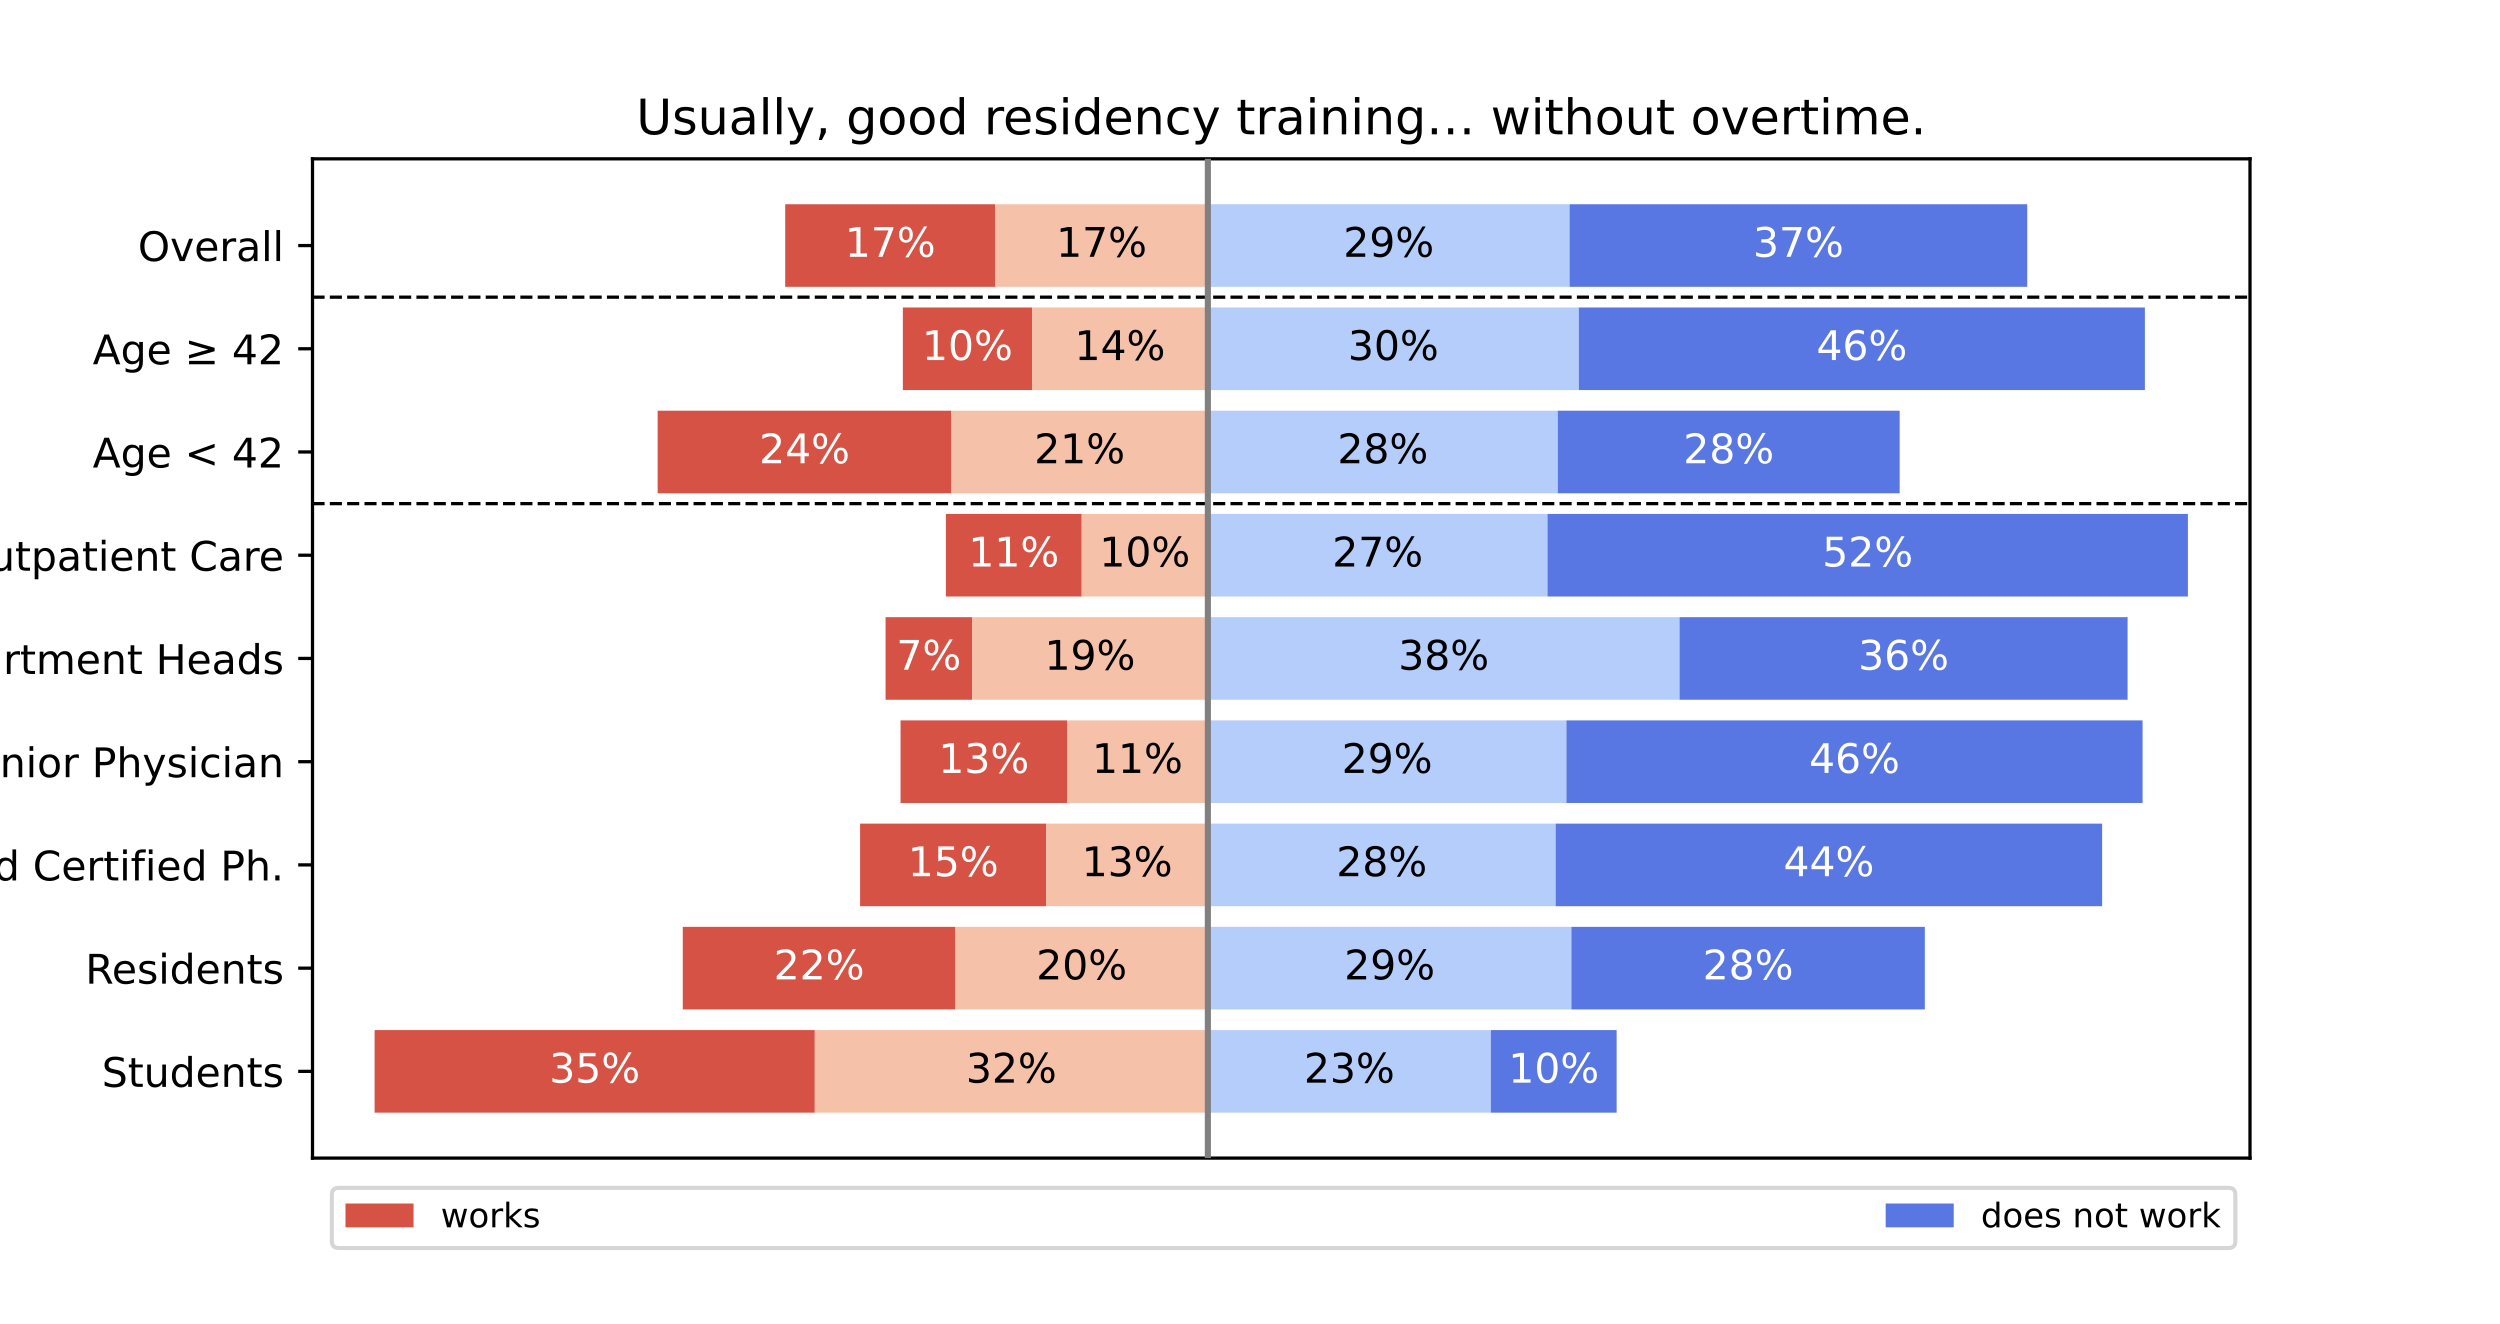 <?xml version="1.0" encoding="utf-8" standalone="no"?>
<!DOCTYPE svg PUBLIC "-//W3C//DTD SVG 1.1//EN"
  "http://www.w3.org/Graphics/SVG/1.1/DTD/svg11.dtd">
<!-- Created with matplotlib (https://matplotlib.org/) -->
<svg height="324pt" version="1.1" viewBox="0 0 612 324" width="612pt" xmlns="http://www.w3.org/2000/svg" xmlns:xlink="http://www.w3.org/1999/xlink">
 <defs>
  <style type="text/css">
*{stroke-linecap:butt;stroke-linejoin:round;}
  </style>
 </defs>
 <g id="figure_1">
  <g id="patch_1">
   <path d="M 0 324 
L 612 324 
L 612 0 
L 0 0 
z
" style="fill:#ffffff;"/>
  </g>
  <g id="axes_1">
   <g id="patch_2">
    <path d="M 76.5 283.5 
L 550.8 283.5 
L 550.8 38.88 
L 76.5 38.88 
z
" style="fill:#ffffff;"/>
   </g>
   <g id="matplotlib.axis_1">
    <g id="ytick_1">
     <g id="line2d_1">
      <defs>
       <path d="M 0 0 
L -3.5 0 
" id="m41350a3a6e" style="stroke:#000000;stroke-width:0.8;"/>
      </defs>
      <g>
       <use style="stroke:#000000;stroke-width:0.8;" x="76.5" xlink:href="#m41350a3a6e" y="60.107"/>
      </g>
     </g>
     <g id="text_1">
      <!-- Overall -->
      <defs>
       <path d="M 39.406 66.219 
Q 28.656 66.219 22.328 58.203 
Q 16.016 50.203 16.016 36.375 
Q 16.016 22.609 22.328 14.594 
Q 28.656 6.594 39.406 6.594 
Q 50.141 6.594 56.422 14.594 
Q 62.703 22.609 62.703 36.375 
Q 62.703 50.203 56.422 58.203 
Q 50.141 66.219 39.406 66.219 
z
M 39.406 74.219 
Q 54.734 74.219 63.906 63.938 
Q 73.094 53.656 73.094 36.375 
Q 73.094 19.141 63.906 8.859 
Q 54.734 -1.422 39.406 -1.422 
Q 24.031 -1.422 14.812 8.828 
Q 5.609 19.094 5.609 36.375 
Q 5.609 53.656 14.812 63.938 
Q 24.031 74.219 39.406 74.219 
z
" id="DejaVuSans-79"/>
       <path d="M 2.984 54.688 
L 12.5 54.688 
L 29.594 8.797 
L 46.688 54.688 
L 56.203 54.688 
L 35.688 0 
L 23.484 0 
z
" id="DejaVuSans-118"/>
       <path d="M 56.203 29.594 
L 56.203 25.203 
L 14.891 25.203 
Q 15.484 15.922 20.484 11.062 
Q 25.484 6.203 34.422 6.203 
Q 39.594 6.203 44.453 7.469 
Q 49.312 8.734 54.109 11.281 
L 54.109 2.781 
Q 49.266 0.734 44.188 -0.344 
Q 39.109 -1.422 33.891 -1.422 
Q 20.797 -1.422 13.156 6.188 
Q 5.516 13.812 5.516 26.812 
Q 5.516 40.234 12.766 48.109 
Q 20.016 56 32.328 56 
Q 43.359 56 49.781 48.891 
Q 56.203 41.797 56.203 29.594 
z
M 47.219 32.234 
Q 47.125 39.594 43.094 43.984 
Q 39.062 48.391 32.422 48.391 
Q 24.906 48.391 20.391 44.141 
Q 15.875 39.891 15.188 32.172 
z
" id="DejaVuSans-101"/>
       <path d="M 41.109 46.297 
Q 39.594 47.172 37.812 47.578 
Q 36.031 48 33.891 48 
Q 26.266 48 22.188 43.047 
Q 18.109 38.094 18.109 28.812 
L 18.109 0 
L 9.078 0 
L 9.078 54.688 
L 18.109 54.688 
L 18.109 46.188 
Q 20.953 51.172 25.484 53.578 
Q 30.031 56 36.531 56 
Q 37.453 56 38.578 55.875 
Q 39.703 55.766 41.062 55.516 
z
" id="DejaVuSans-114"/>
       <path d="M 34.281 27.484 
Q 23.391 27.484 19.188 25 
Q 14.984 22.516 14.984 16.5 
Q 14.984 11.719 18.141 8.906 
Q 21.297 6.109 26.703 6.109 
Q 34.188 6.109 38.703 11.406 
Q 43.219 16.703 43.219 25.484 
L 43.219 27.484 
z
M 52.203 31.203 
L 52.203 0 
L 43.219 0 
L 43.219 8.297 
Q 40.141 3.328 35.547 0.953 
Q 30.953 -1.422 24.312 -1.422 
Q 15.922 -1.422 10.953 3.297 
Q 6 8.016 6 15.922 
Q 6 25.141 12.172 29.828 
Q 18.359 34.516 30.609 34.516 
L 43.219 34.516 
L 43.219 35.406 
Q 43.219 41.609 39.141 45 
Q 35.062 48.391 27.688 48.391 
Q 23 48.391 18.547 47.266 
Q 14.109 46.141 10.016 43.891 
L 10.016 52.203 
Q 14.938 54.109 19.578 55.047 
Q 24.219 56 28.609 56 
Q 40.484 56 46.344 49.844 
Q 52.203 43.703 52.203 31.203 
z
" id="DejaVuSans-97"/>
       <path d="M 9.422 75.984 
L 18.406 75.984 
L 18.406 0 
L 9.422 0 
z
" id="DejaVuSans-108"/>
      </defs>
      <g transform="translate(33.761 63.907)scale(0.1 -0.1)">
       <use xlink:href="#DejaVuSans-79"/>
       <use x="78.711" xlink:href="#DejaVuSans-118"/>
       <use x="137.891" xlink:href="#DejaVuSans-101"/>
       <use x="199.414" xlink:href="#DejaVuSans-114"/>
       <use x="240.527" xlink:href="#DejaVuSans-97"/>
       <use x="301.807" xlink:href="#DejaVuSans-108"/>
       <use x="329.59" xlink:href="#DejaVuSans-108"/>
      </g>
     </g>
    </g>
    <g id="ytick_2">
     <g id="line2d_2">
      <g>
       <use style="stroke:#000000;stroke-width:0.8;" x="76.5" xlink:href="#m41350a3a6e" y="85.378"/>
      </g>
     </g>
     <g id="text_2">
      <!-- Age ≥ 42 -->
      <defs>
       <path d="M 34.188 63.188 
L 20.797 26.906 
L 47.609 26.906 
z
M 28.609 72.906 
L 39.797 72.906 
L 67.578 0 
L 57.328 0 
L 50.688 18.703 
L 17.828 18.703 
L 11.188 0 
L 0.781 0 
z
" id="DejaVuSans-65"/>
       <path d="M 45.406 27.984 
Q 45.406 37.75 41.375 43.109 
Q 37.359 48.484 30.078 48.484 
Q 22.859 48.484 18.828 43.109 
Q 14.797 37.75 14.797 27.984 
Q 14.797 18.266 18.828 12.891 
Q 22.859 7.516 30.078 7.516 
Q 37.359 7.516 41.375 12.891 
Q 45.406 18.266 45.406 27.984 
z
M 54.391 6.781 
Q 54.391 -7.172 48.188 -13.984 
Q 42 -20.797 29.203 -20.797 
Q 24.469 -20.797 20.266 -20.094 
Q 16.062 -19.391 12.109 -17.922 
L 12.109 -9.188 
Q 16.062 -11.328 19.922 -12.344 
Q 23.781 -13.375 27.781 -13.375 
Q 36.625 -13.375 41.016 -8.766 
Q 45.406 -4.156 45.406 5.172 
L 45.406 9.625 
Q 42.625 4.781 38.281 2.391 
Q 33.938 0 27.875 0 
Q 17.828 0 11.672 7.656 
Q 5.516 15.328 5.516 27.984 
Q 5.516 40.672 11.672 48.328 
Q 17.828 56 27.875 56 
Q 33.938 56 38.281 53.609 
Q 42.625 51.219 45.406 46.391 
L 45.406 54.688 
L 54.391 54.688 
z
" id="DejaVuSans-103"/>
       <path id="DejaVuSans-32"/>
       <path d="M 10.594 49.609 
L 10.594 58.203 
L 73.188 40.281 
L 73.188 31.984 
L 10.594 14.016 
L 10.594 22.703 
L 57.516 36.078 
z
M 73.188 8.297 
L 73.188 0 
L 10.594 0 
L 10.594 8.297 
z
" id="DejaVuSans-8805"/>
       <path d="M 37.797 64.312 
L 12.891 25.391 
L 37.797 25.391 
z
M 35.203 72.906 
L 47.609 72.906 
L 47.609 25.391 
L 58.016 25.391 
L 58.016 17.188 
L 47.609 17.188 
L 47.609 0 
L 37.797 0 
L 37.797 17.188 
L 4.891 17.188 
L 4.891 26.703 
z
" id="DejaVuSans-52"/>
       <path d="M 19.188 8.297 
L 53.609 8.297 
L 53.609 0 
L 7.328 0 
L 7.328 8.297 
Q 12.938 14.109 22.625 23.891 
Q 32.328 33.688 34.812 36.531 
Q 39.547 41.844 41.422 45.531 
Q 43.312 49.219 43.312 52.781 
Q 43.312 58.594 39.234 62.25 
Q 35.156 65.922 28.609 65.922 
Q 23.969 65.922 18.812 64.312 
Q 13.672 62.703 7.812 59.422 
L 7.812 69.391 
Q 13.766 71.781 18.938 73 
Q 24.125 74.219 28.422 74.219 
Q 39.75 74.219 46.484 68.547 
Q 53.219 62.891 53.219 53.422 
Q 53.219 48.922 51.531 44.891 
Q 49.859 40.875 45.406 35.406 
Q 44.188 33.984 37.641 27.219 
Q 31.109 20.453 19.188 8.297 
z
" id="DejaVuSans-50"/>
      </defs>
      <g transform="translate(22.697 89.177)scale(0.1 -0.1)">
       <use xlink:href="#DejaVuSans-65"/>
       <use x="68.408" xlink:href="#DejaVuSans-103"/>
       <use x="131.885" xlink:href="#DejaVuSans-101"/>
       <use x="193.408" xlink:href="#DejaVuSans-32"/>
       <use x="225.195" xlink:href="#DejaVuSans-8805"/>
       <use x="308.984" xlink:href="#DejaVuSans-32"/>
       <use x="340.771" xlink:href="#DejaVuSans-52"/>
       <use x="404.395" xlink:href="#DejaVuSans-50"/>
      </g>
     </g>
    </g>
    <g id="ytick_3">
     <g id="line2d_3">
      <g>
       <use style="stroke:#000000;stroke-width:0.8;" x="76.5" xlink:href="#m41350a3a6e" y="110.649"/>
      </g>
     </g>
     <g id="text_3">
      <!-- Age &lt; 42 -->
      <defs>
       <path d="M 73.188 49.219 
L 22.797 31.297 
L 73.188 13.484 
L 73.188 4.594 
L 10.594 27.297 
L 10.594 35.406 
L 73.188 58.109 
z
" id="DejaVuSans-60"/>
      </defs>
      <g transform="translate(22.697 114.448)scale(0.1 -0.1)">
       <use xlink:href="#DejaVuSans-65"/>
       <use x="68.408" xlink:href="#DejaVuSans-103"/>
       <use x="131.885" xlink:href="#DejaVuSans-101"/>
       <use x="193.408" xlink:href="#DejaVuSans-32"/>
       <use x="225.195" xlink:href="#DejaVuSans-60"/>
       <use x="308.984" xlink:href="#DejaVuSans-32"/>
       <use x="340.771" xlink:href="#DejaVuSans-52"/>
       <use x="404.395" xlink:href="#DejaVuSans-50"/>
      </g>
     </g>
    </g>
    <g id="ytick_4">
     <g id="line2d_4">
      <g>
       <use style="stroke:#000000;stroke-width:0.8;" x="76.5" xlink:href="#m41350a3a6e" y="135.919"/>
      </g>
     </g>
     <g id="text_4">
      <!-- Outpatient Care -->
      <defs>
       <path d="M 8.5 21.578 
L 8.5 54.688 
L 17.484 54.688 
L 17.484 21.922 
Q 17.484 14.156 20.5 10.266 
Q 23.531 6.391 29.594 6.391 
Q 36.859 6.391 41.078 11.031 
Q 45.312 15.672 45.312 23.688 
L 45.312 54.688 
L 54.297 54.688 
L 54.297 0 
L 45.312 0 
L 45.312 8.406 
Q 42.047 3.422 37.719 1 
Q 33.406 -1.422 27.688 -1.422 
Q 18.266 -1.422 13.375 4.438 
Q 8.5 10.297 8.5 21.578 
z
M 31.109 56 
z
" id="DejaVuSans-117"/>
       <path d="M 18.312 70.219 
L 18.312 54.688 
L 36.812 54.688 
L 36.812 47.703 
L 18.312 47.703 
L 18.312 18.016 
Q 18.312 11.328 20.141 9.422 
Q 21.969 7.516 27.594 7.516 
L 36.812 7.516 
L 36.812 0 
L 27.594 0 
Q 17.188 0 13.234 3.875 
Q 9.281 7.766 9.281 18.016 
L 9.281 47.703 
L 2.688 47.703 
L 2.688 54.688 
L 9.281 54.688 
L 9.281 70.219 
z
" id="DejaVuSans-116"/>
       <path d="M 18.109 8.203 
L 18.109 -20.797 
L 9.078 -20.797 
L 9.078 54.688 
L 18.109 54.688 
L 18.109 46.391 
Q 20.953 51.266 25.266 53.625 
Q 29.594 56 35.594 56 
Q 45.562 56 51.781 48.094 
Q 58.016 40.188 58.016 27.297 
Q 58.016 14.406 51.781 6.484 
Q 45.562 -1.422 35.594 -1.422 
Q 29.594 -1.422 25.266 0.953 
Q 20.953 3.328 18.109 8.203 
z
M 48.688 27.297 
Q 48.688 37.203 44.609 42.844 
Q 40.531 48.484 33.406 48.484 
Q 26.266 48.484 22.188 42.844 
Q 18.109 37.203 18.109 27.297 
Q 18.109 17.391 22.188 11.75 
Q 26.266 6.109 33.406 6.109 
Q 40.531 6.109 44.609 11.75 
Q 48.688 17.391 48.688 27.297 
z
" id="DejaVuSans-112"/>
       <path d="M 9.422 54.688 
L 18.406 54.688 
L 18.406 0 
L 9.422 0 
z
M 9.422 75.984 
L 18.406 75.984 
L 18.406 64.594 
L 9.422 64.594 
z
" id="DejaVuSans-105"/>
       <path d="M 54.891 33.016 
L 54.891 0 
L 45.906 0 
L 45.906 32.719 
Q 45.906 40.484 42.875 44.328 
Q 39.844 48.188 33.797 48.188 
Q 26.516 48.188 22.312 43.547 
Q 18.109 38.922 18.109 30.906 
L 18.109 0 
L 9.078 0 
L 9.078 54.688 
L 18.109 54.688 
L 18.109 46.188 
Q 21.344 51.125 25.703 53.562 
Q 30.078 56 35.797 56 
Q 45.219 56 50.047 50.172 
Q 54.891 44.344 54.891 33.016 
z
" id="DejaVuSans-110"/>
       <path d="M 64.406 67.281 
L 64.406 56.891 
Q 59.422 61.531 53.781 63.812 
Q 48.141 66.109 41.797 66.109 
Q 29.297 66.109 22.656 58.469 
Q 16.016 50.828 16.016 36.375 
Q 16.016 21.969 22.656 14.328 
Q 29.297 6.688 41.797 6.688 
Q 48.141 6.688 53.781 8.984 
Q 59.422 11.281 64.406 15.922 
L 64.406 5.609 
Q 59.234 2.094 53.438 0.328 
Q 47.656 -1.422 41.219 -1.422 
Q 24.656 -1.422 15.125 8.703 
Q 5.609 18.844 5.609 36.375 
Q 5.609 53.953 15.125 64.078 
Q 24.656 74.219 41.219 74.219 
Q 47.75 74.219 53.531 72.484 
Q 59.328 70.75 64.406 67.281 
z
" id="DejaVuSans-67"/>
      </defs>
      <g transform="translate(-10.544 139.719)scale(0.1 -0.1)">
       <use xlink:href="#DejaVuSans-79"/>
       <use x="78.711" xlink:href="#DejaVuSans-117"/>
       <use x="142.09" xlink:href="#DejaVuSans-116"/>
       <use x="181.299" xlink:href="#DejaVuSans-112"/>
       <use x="244.775" xlink:href="#DejaVuSans-97"/>
       <use x="306.055" xlink:href="#DejaVuSans-116"/>
       <use x="345.264" xlink:href="#DejaVuSans-105"/>
       <use x="373.047" xlink:href="#DejaVuSans-101"/>
       <use x="434.57" xlink:href="#DejaVuSans-110"/>
       <use x="497.949" xlink:href="#DejaVuSans-116"/>
       <use x="537.158" xlink:href="#DejaVuSans-32"/>
       <use x="568.945" xlink:href="#DejaVuSans-67"/>
       <use x="638.77" xlink:href="#DejaVuSans-97"/>
       <use x="700.049" xlink:href="#DejaVuSans-114"/>
       <use x="738.912" xlink:href="#DejaVuSans-101"/>
      </g>
     </g>
    </g>
    <g id="ytick_5">
     <g id="line2d_5">
      <g>
       <use style="stroke:#000000;stroke-width:0.8;" x="76.5" xlink:href="#m41350a3a6e" y="161.19"/>
      </g>
     </g>
     <g id="text_5">
      <!-- Department Heads -->
      <defs>
       <path d="M 19.672 64.797 
L 19.672 8.109 
L 31.594 8.109 
Q 46.688 8.109 53.688 14.938 
Q 60.688 21.781 60.688 36.531 
Q 60.688 51.172 53.688 57.984 
Q 46.688 64.797 31.594 64.797 
z
M 9.812 72.906 
L 30.078 72.906 
Q 51.266 72.906 61.172 64.094 
Q 71.094 55.281 71.094 36.531 
Q 71.094 17.672 61.125 8.828 
Q 51.172 0 30.078 0 
L 9.812 0 
z
" id="DejaVuSans-68"/>
       <path d="M 52 44.188 
Q 55.375 50.25 60.062 53.125 
Q 64.75 56 71.094 56 
Q 79.641 56 84.281 50.016 
Q 88.922 44.047 88.922 33.016 
L 88.922 0 
L 79.891 0 
L 79.891 32.719 
Q 79.891 40.578 77.094 44.375 
Q 74.312 48.188 68.609 48.188 
Q 61.625 48.188 57.562 43.547 
Q 53.516 38.922 53.516 30.906 
L 53.516 0 
L 44.484 0 
L 44.484 32.719 
Q 44.484 40.625 41.703 44.406 
Q 38.922 48.188 33.109 48.188 
Q 26.219 48.188 22.156 43.531 
Q 18.109 38.875 18.109 30.906 
L 18.109 0 
L 9.078 0 
L 9.078 54.688 
L 18.109 54.688 
L 18.109 46.188 
Q 21.188 51.219 25.484 53.609 
Q 29.781 56 35.688 56 
Q 41.656 56 45.828 52.969 
Q 50 49.953 52 44.188 
z
" id="DejaVuSans-109"/>
       <path d="M 9.812 72.906 
L 19.672 72.906 
L 19.672 43.016 
L 55.516 43.016 
L 55.516 72.906 
L 65.375 72.906 
L 65.375 0 
L 55.516 0 
L 55.516 34.719 
L 19.672 34.719 
L 19.672 0 
L 9.812 0 
z
" id="DejaVuSans-72"/>
       <path d="M 45.406 46.391 
L 45.406 75.984 
L 54.391 75.984 
L 54.391 0 
L 45.406 0 
L 45.406 8.203 
Q 42.578 3.328 38.25 0.953 
Q 33.938 -1.422 27.875 -1.422 
Q 17.969 -1.422 11.734 6.484 
Q 5.516 14.406 5.516 27.297 
Q 5.516 40.188 11.734 48.094 
Q 17.969 56 27.875 56 
Q 33.938 56 38.25 53.625 
Q 42.578 51.266 45.406 46.391 
z
M 14.797 27.297 
Q 14.797 17.391 18.875 11.75 
Q 22.953 6.109 30.078 6.109 
Q 37.203 6.109 41.297 11.75 
Q 45.406 17.391 45.406 27.297 
Q 45.406 37.203 41.297 42.844 
Q 37.203 48.484 30.078 48.484 
Q 22.953 48.484 18.875 42.844 
Q 14.797 37.203 14.797 27.297 
z
" id="DejaVuSans-100"/>
       <path d="M 44.281 53.078 
L 44.281 44.578 
Q 40.484 46.531 36.375 47.5 
Q 32.281 48.484 27.875 48.484 
Q 21.188 48.484 17.844 46.438 
Q 14.5 44.391 14.5 40.281 
Q 14.5 37.156 16.891 35.375 
Q 19.281 33.594 26.516 31.984 
L 29.594 31.297 
Q 39.156 29.25 43.188 25.516 
Q 47.219 21.781 47.219 15.094 
Q 47.219 7.469 41.188 3.016 
Q 35.156 -1.422 24.609 -1.422 
Q 20.219 -1.422 15.453 -0.562 
Q 10.688 0.297 5.422 2 
L 5.422 11.281 
Q 10.406 8.688 15.234 7.391 
Q 20.062 6.109 24.812 6.109 
Q 31.156 6.109 34.562 8.281 
Q 37.984 10.453 37.984 14.406 
Q 37.984 18.062 35.516 20.016 
Q 33.062 21.969 24.703 23.781 
L 21.578 24.516 
Q 13.234 26.266 9.516 29.906 
Q 5.812 33.547 5.812 39.891 
Q 5.812 47.609 11.281 51.797 
Q 16.75 56 26.812 56 
Q 31.781 56 36.172 55.266 
Q 40.578 54.547 44.281 53.078 
z
" id="DejaVuSans-115"/>
      </defs>
      <g transform="translate(-25.55 164.989)scale(0.1 -0.1)">
       <use xlink:href="#DejaVuSans-68"/>
       <use x="77.002" xlink:href="#DejaVuSans-101"/>
       <use x="138.525" xlink:href="#DejaVuSans-112"/>
       <use x="202.002" xlink:href="#DejaVuSans-97"/>
       <use x="263.281" xlink:href="#DejaVuSans-114"/>
       <use x="304.395" xlink:href="#DejaVuSans-116"/>
       <use x="343.604" xlink:href="#DejaVuSans-109"/>
       <use x="441.016" xlink:href="#DejaVuSans-101"/>
       <use x="502.539" xlink:href="#DejaVuSans-110"/>
       <use x="565.918" xlink:href="#DejaVuSans-116"/>
       <use x="605.127" xlink:href="#DejaVuSans-32"/>
       <use x="636.914" xlink:href="#DejaVuSans-72"/>
       <use x="712.109" xlink:href="#DejaVuSans-101"/>
       <use x="773.633" xlink:href="#DejaVuSans-97"/>
       <use x="834.912" xlink:href="#DejaVuSans-100"/>
       <use x="898.389" xlink:href="#DejaVuSans-115"/>
      </g>
     </g>
    </g>
    <g id="ytick_6">
     <g id="line2d_6">
      <g>
       <use style="stroke:#000000;stroke-width:0.8;" x="76.5" xlink:href="#m41350a3a6e" y="186.461"/>
      </g>
     </g>
     <g id="text_6">
      <!-- Senior Physician -->
      <defs>
       <path d="M 53.516 70.516 
L 53.516 60.891 
Q 47.906 63.578 42.922 64.891 
Q 37.938 66.219 33.297 66.219 
Q 25.25 66.219 20.875 63.094 
Q 16.5 59.969 16.5 54.203 
Q 16.5 49.359 19.406 46.891 
Q 22.312 44.438 30.422 42.922 
L 36.375 41.703 
Q 47.406 39.594 52.656 34.297 
Q 57.906 29 57.906 20.125 
Q 57.906 9.516 50.797 4.047 
Q 43.703 -1.422 29.984 -1.422 
Q 24.812 -1.422 18.969 -0.25 
Q 13.141 0.922 6.891 3.219 
L 6.891 13.375 
Q 12.891 10.016 18.656 8.297 
Q 24.422 6.594 29.984 6.594 
Q 38.422 6.594 43.016 9.906 
Q 47.609 13.234 47.609 19.391 
Q 47.609 24.75 44.312 27.781 
Q 41.016 30.812 33.5 32.328 
L 27.484 33.5 
Q 16.453 35.688 11.516 40.375 
Q 6.594 45.062 6.594 53.422 
Q 6.594 63.094 13.406 68.656 
Q 20.219 74.219 32.172 74.219 
Q 37.312 74.219 42.625 73.281 
Q 47.953 72.359 53.516 70.516 
z
" id="DejaVuSans-83"/>
       <path d="M 30.609 48.391 
Q 23.391 48.391 19.188 42.75 
Q 14.984 37.109 14.984 27.297 
Q 14.984 17.484 19.156 11.844 
Q 23.344 6.203 30.609 6.203 
Q 37.797 6.203 41.984 11.859 
Q 46.188 17.531 46.188 27.297 
Q 46.188 37.016 41.984 42.703 
Q 37.797 48.391 30.609 48.391 
z
M 30.609 56 
Q 42.328 56 49.016 48.375 
Q 55.719 40.766 55.719 27.297 
Q 55.719 13.875 49.016 6.219 
Q 42.328 -1.422 30.609 -1.422 
Q 18.844 -1.422 12.172 6.219 
Q 5.516 13.875 5.516 27.297 
Q 5.516 40.766 12.172 48.375 
Q 18.844 56 30.609 56 
z
" id="DejaVuSans-111"/>
       <path d="M 19.672 64.797 
L 19.672 37.406 
L 32.078 37.406 
Q 38.969 37.406 42.719 40.969 
Q 46.484 44.531 46.484 51.125 
Q 46.484 57.672 42.719 61.234 
Q 38.969 64.797 32.078 64.797 
z
M 9.812 72.906 
L 32.078 72.906 
Q 44.344 72.906 50.609 67.359 
Q 56.891 61.812 56.891 51.125 
Q 56.891 40.328 50.609 34.812 
Q 44.344 29.297 32.078 29.297 
L 19.672 29.297 
L 19.672 0 
L 9.812 0 
z
" id="DejaVuSans-80"/>
       <path d="M 54.891 33.016 
L 54.891 0 
L 45.906 0 
L 45.906 32.719 
Q 45.906 40.484 42.875 44.328 
Q 39.844 48.188 33.797 48.188 
Q 26.516 48.188 22.312 43.547 
Q 18.109 38.922 18.109 30.906 
L 18.109 0 
L 9.078 0 
L 9.078 75.984 
L 18.109 75.984 
L 18.109 46.188 
Q 21.344 51.125 25.703 53.562 
Q 30.078 56 35.797 56 
Q 45.219 56 50.047 50.172 
Q 54.891 44.344 54.891 33.016 
z
" id="DejaVuSans-104"/>
       <path d="M 32.172 -5.078 
Q 28.375 -14.844 24.75 -17.812 
Q 21.141 -20.797 15.094 -20.797 
L 7.906 -20.797 
L 7.906 -13.281 
L 13.188 -13.281 
Q 16.891 -13.281 18.938 -11.516 
Q 21 -9.766 23.484 -3.219 
L 25.094 0.875 
L 2.984 54.688 
L 12.5 54.688 
L 29.594 11.922 
L 46.688 54.688 
L 56.203 54.688 
z
" id="DejaVuSans-121"/>
       <path d="M 48.781 52.594 
L 48.781 44.188 
Q 44.969 46.297 41.141 47.344 
Q 37.312 48.391 33.406 48.391 
Q 24.656 48.391 19.812 42.844 
Q 14.984 37.312 14.984 27.297 
Q 14.984 17.281 19.812 11.734 
Q 24.656 6.203 33.406 6.203 
Q 37.312 6.203 41.141 7.25 
Q 44.969 8.297 48.781 10.406 
L 48.781 2.094 
Q 45.016 0.344 40.984 -0.531 
Q 36.969 -1.422 32.422 -1.422 
Q 20.062 -1.422 12.781 6.344 
Q 5.516 14.109 5.516 27.297 
Q 5.516 40.672 12.859 48.328 
Q 20.219 56 33.016 56 
Q 37.156 56 41.109 55.141 
Q 45.062 54.297 48.781 52.594 
z
" id="DejaVuSans-99"/>
      </defs>
      <g transform="translate(-12.541 190.26)scale(0.1 -0.1)">
       <use xlink:href="#DejaVuSans-83"/>
       <use x="63.477" xlink:href="#DejaVuSans-101"/>
       <use x="125" xlink:href="#DejaVuSans-110"/>
       <use x="188.379" xlink:href="#DejaVuSans-105"/>
       <use x="216.162" xlink:href="#DejaVuSans-111"/>
       <use x="277.344" xlink:href="#DejaVuSans-114"/>
       <use x="318.457" xlink:href="#DejaVuSans-32"/>
       <use x="350.244" xlink:href="#DejaVuSans-80"/>
       <use x="410.547" xlink:href="#DejaVuSans-104"/>
       <use x="473.926" xlink:href="#DejaVuSans-121"/>
       <use x="533.105" xlink:href="#DejaVuSans-115"/>
       <use x="585.205" xlink:href="#DejaVuSans-105"/>
       <use x="612.988" xlink:href="#DejaVuSans-99"/>
       <use x="667.969" xlink:href="#DejaVuSans-105"/>
       <use x="695.752" xlink:href="#DejaVuSans-97"/>
       <use x="757.031" xlink:href="#DejaVuSans-110"/>
      </g>
     </g>
    </g>
    <g id="ytick_7">
     <g id="line2d_7">
      <g>
       <use style="stroke:#000000;stroke-width:0.8;" x="76.5" xlink:href="#m41350a3a6e" y="211.731"/>
      </g>
     </g>
     <g id="text_7">
      <!-- Board Certified Ph. -->
      <defs>
       <path d="M 19.672 34.812 
L 19.672 8.109 
L 35.5 8.109 
Q 43.453 8.109 47.281 11.406 
Q 51.125 14.703 51.125 21.484 
Q 51.125 28.328 47.281 31.562 
Q 43.453 34.812 35.5 34.812 
z
M 19.672 64.797 
L 19.672 42.828 
L 34.281 42.828 
Q 41.5 42.828 45.031 45.531 
Q 48.578 48.25 48.578 53.812 
Q 48.578 59.328 45.031 62.062 
Q 41.5 64.797 34.281 64.797 
z
M 9.812 72.906 
L 35.016 72.906 
Q 46.297 72.906 52.391 68.219 
Q 58.5 63.531 58.5 54.891 
Q 58.5 48.188 55.375 44.234 
Q 52.25 40.281 46.188 39.312 
Q 53.469 37.75 57.5 32.781 
Q 61.531 27.828 61.531 20.406 
Q 61.531 10.641 54.891 5.312 
Q 48.25 0 35.984 0 
L 9.812 0 
z
" id="DejaVuSans-66"/>
       <path d="M 37.109 75.984 
L 37.109 68.5 
L 28.516 68.5 
Q 23.688 68.5 21.797 66.547 
Q 19.922 64.594 19.922 59.516 
L 19.922 54.688 
L 34.719 54.688 
L 34.719 47.703 
L 19.922 47.703 
L 19.922 0 
L 10.891 0 
L 10.891 47.703 
L 2.297 47.703 
L 2.297 54.688 
L 10.891 54.688 
L 10.891 58.5 
Q 10.891 67.625 15.141 71.797 
Q 19.391 75.984 28.609 75.984 
z
" id="DejaVuSans-102"/>
       <path d="M 10.688 12.406 
L 21 12.406 
L 21 0 
L 10.688 0 
z
" id="DejaVuSans-46"/>
      </defs>
      <g transform="translate(-24.539 215.531)scale(0.1 -0.1)">
       <use xlink:href="#DejaVuSans-66"/>
       <use x="68.604" xlink:href="#DejaVuSans-111"/>
       <use x="129.785" xlink:href="#DejaVuSans-97"/>
       <use x="191.064" xlink:href="#DejaVuSans-114"/>
       <use x="230.428" xlink:href="#DejaVuSans-100"/>
       <use x="293.904" xlink:href="#DejaVuSans-32"/>
       <use x="325.691" xlink:href="#DejaVuSans-67"/>
       <use x="395.516" xlink:href="#DejaVuSans-101"/>
       <use x="457.039" xlink:href="#DejaVuSans-114"/>
       <use x="498.152" xlink:href="#DejaVuSans-116"/>
       <use x="537.361" xlink:href="#DejaVuSans-105"/>
       <use x="565.145" xlink:href="#DejaVuSans-102"/>
       <use x="600.35" xlink:href="#DejaVuSans-105"/>
       <use x="628.133" xlink:href="#DejaVuSans-101"/>
       <use x="689.656" xlink:href="#DejaVuSans-100"/>
       <use x="753.133" xlink:href="#DejaVuSans-32"/>
       <use x="784.92" xlink:href="#DejaVuSans-80"/>
       <use x="845.223" xlink:href="#DejaVuSans-104"/>
       <use x="908.602" xlink:href="#DejaVuSans-46"/>
      </g>
     </g>
    </g>
    <g id="ytick_8">
     <g id="line2d_8">
      <g>
       <use style="stroke:#000000;stroke-width:0.8;" x="76.5" xlink:href="#m41350a3a6e" y="237.002"/>
      </g>
     </g>
     <g id="text_8">
      <!-- Residents -->
      <defs>
       <path d="M 44.391 34.188 
Q 47.562 33.109 50.562 29.594 
Q 53.562 26.078 56.594 19.922 
L 66.609 0 
L 56 0 
L 46.688 18.703 
Q 43.062 26.031 39.672 28.422 
Q 36.281 30.812 30.422 30.812 
L 19.672 30.812 
L 19.672 0 
L 9.812 0 
L 9.812 72.906 
L 32.078 72.906 
Q 44.578 72.906 50.734 67.672 
Q 56.891 62.453 56.891 51.906 
Q 56.891 45.016 53.688 40.469 
Q 50.484 35.938 44.391 34.188 
z
M 19.672 64.797 
L 19.672 38.922 
L 32.078 38.922 
Q 39.203 38.922 42.844 42.219 
Q 46.484 45.516 46.484 51.906 
Q 46.484 58.297 42.844 61.547 
Q 39.203 64.797 32.078 64.797 
z
" id="DejaVuSans-82"/>
      </defs>
      <g transform="translate(20.892 240.801)scale(0.1 -0.1)">
       <use xlink:href="#DejaVuSans-82"/>
       <use x="64.982" xlink:href="#DejaVuSans-101"/>
       <use x="126.506" xlink:href="#DejaVuSans-115"/>
       <use x="178.605" xlink:href="#DejaVuSans-105"/>
       <use x="206.389" xlink:href="#DejaVuSans-100"/>
       <use x="269.865" xlink:href="#DejaVuSans-101"/>
       <use x="331.389" xlink:href="#DejaVuSans-110"/>
       <use x="394.768" xlink:href="#DejaVuSans-116"/>
       <use x="433.977" xlink:href="#DejaVuSans-115"/>
      </g>
     </g>
    </g>
    <g id="ytick_9">
     <g id="line2d_9">
      <g>
       <use style="stroke:#000000;stroke-width:0.8;" x="76.5" xlink:href="#m41350a3a6e" y="262.273"/>
      </g>
     </g>
     <g id="text_9">
      <!-- Students -->
      <g transform="translate(24.925 266.072)scale(0.1 -0.1)">
       <use xlink:href="#DejaVuSans-83"/>
       <use x="63.477" xlink:href="#DejaVuSans-116"/>
       <use x="102.686" xlink:href="#DejaVuSans-117"/>
       <use x="166.064" xlink:href="#DejaVuSans-100"/>
       <use x="229.541" xlink:href="#DejaVuSans-101"/>
       <use x="291.064" xlink:href="#DejaVuSans-110"/>
       <use x="354.443" xlink:href="#DejaVuSans-116"/>
       <use x="393.652" xlink:href="#DejaVuSans-115"/>
      </g>
     </g>
    </g>
   </g>
   <g id="patch_3">
    <path clip-path="url(#p8b530a0f26)" d="M 76.5 49.999 
L 192.219 49.999 
L 192.219 70.216 
L 76.5 70.216 
z
" style="fill:#ffffff;"/>
   </g>
   <g id="patch_4">
    <path clip-path="url(#p8b530a0f26)" d="M 76.5 75.27 
L 221.018 75.27 
L 221.018 95.486 
L 76.5 95.486 
z
" style="fill:#ffffff;"/>
   </g>
   <g id="patch_5">
    <path clip-path="url(#p8b530a0f26)" d="M 76.5 100.54 
L 160.988 100.54 
L 160.988 120.757 
L 76.5 120.757 
z
" style="fill:#ffffff;"/>
   </g>
   <g id="patch_6">
    <path clip-path="url(#p8b530a0f26)" d="M 76.5 125.811 
L 231.549 125.811 
L 231.549 146.028 
L 76.5 146.028 
z
" style="fill:#ffffff;"/>
   </g>
   <g id="patch_7">
    <path clip-path="url(#p8b530a0f26)" d="M 76.5 151.082 
L 216.786 151.082 
L 216.786 171.298 
L 76.5 171.298 
z
" style="fill:#ffffff;"/>
   </g>
   <g id="patch_8">
    <path clip-path="url(#p8b530a0f26)" d="M 76.5 176.352 
L 220.456 176.352 
L 220.456 196.569 
L 76.5 196.569 
z
" style="fill:#ffffff;"/>
   </g>
   <g id="patch_9">
    <path clip-path="url(#p8b530a0f26)" d="M 76.5 201.623 
L 210.551 201.623 
L 210.551 221.84 
L 76.5 221.84 
z
" style="fill:#ffffff;"/>
   </g>
   <g id="patch_10">
    <path clip-path="url(#p8b530a0f26)" d="M 76.5 226.894 
L 167.143 226.894 
L 167.143 247.11 
L 76.5 247.11 
z
" style="fill:#ffffff;"/>
   </g>
   <g id="patch_11">
    <path clip-path="url(#p8b530a0f26)" d="M 76.5 252.164 
L 91.702 252.164 
L 91.702 272.381 
L 76.5 272.381 
z
" style="fill:#ffffff;"/>
   </g>
   <g id="line2d_10">
    <path clip-path="url(#p8b530a0f26)" d="M 76.5 72.743 
L 550.8 72.743 
" style="fill:none;stroke:#000000;stroke-dasharray:2.96,1.28;stroke-dashoffset:0;stroke-width:0.8;"/>
   </g>
   <g id="line2d_11">
    <path clip-path="url(#p8b530a0f26)" d="M 76.5 123.284 
L 550.8 123.284 
" style="fill:none;stroke:#000000;stroke-dasharray:2.96,1.28;stroke-dashoffset:0;stroke-width:0.8;"/>
   </g>
   <g id="patch_12">
    <path d="M 76.5 283.5 
L 76.5 38.88 
" style="fill:none;stroke:#000000;stroke-linecap:square;stroke-linejoin:miter;stroke-width:0.8;"/>
   </g>
   <g id="patch_13">
    <path d="M 550.8 283.5 
L 550.8 38.88 
" style="fill:none;stroke:#000000;stroke-linecap:square;stroke-linejoin:miter;stroke-width:0.8;"/>
   </g>
   <g id="patch_14">
    <path d="M 76.5 283.5 
L 550.8 283.5 
" style="fill:none;stroke:#000000;stroke-linecap:square;stroke-linejoin:miter;stroke-width:0.8;"/>
   </g>
   <g id="patch_15">
    <path d="M 76.5 38.88 
L 550.8 38.88 
" style="fill:none;stroke:#000000;stroke-linecap:square;stroke-linejoin:miter;stroke-width:0.8;"/>
   </g>
   <g id="patch_16">
    <path clip-path="url(#p8b530a0f26)" d="M 192.219 49.999 
L 243.634 49.999 
L 243.634 70.216 
L 192.219 70.216 
z
" style="fill:#d65244;"/>
   </g>
   <g id="patch_17">
    <path clip-path="url(#p8b530a0f26)" d="M 221.018 75.27 
L 252.633 75.27 
L 252.633 95.486 
L 221.018 95.486 
z
" style="fill:#d65244;"/>
   </g>
   <g id="patch_18">
    <path clip-path="url(#p8b530a0f26)" d="M 160.988 100.54 
L 232.913 100.54 
L 232.913 120.757 
L 160.988 120.757 
z
" style="fill:#d65244;"/>
   </g>
   <g id="patch_19">
    <path clip-path="url(#p8b530a0f26)" d="M 231.549 125.811 
L 264.804 125.811 
L 264.804 146.028 
L 231.549 146.028 
z
" style="fill:#d65244;"/>
   </g>
   <g id="patch_20">
    <path clip-path="url(#p8b530a0f26)" d="M 216.786 151.082 
L 237.954 151.082 
L 237.954 171.298 
L 216.786 171.298 
z
" style="fill:#d65244;"/>
   </g>
   <g id="patch_21">
    <path clip-path="url(#p8b530a0f26)" d="M 220.456 176.352 
L 261.205 176.352 
L 261.205 196.569 
L 220.456 196.569 
z
" style="fill:#d65244;"/>
   </g>
   <g id="patch_22">
    <path clip-path="url(#p8b530a0f26)" d="M 210.551 201.623 
L 256.158 201.623 
L 256.158 221.84 
L 210.551 221.84 
z
" style="fill:#d65244;"/>
   </g>
   <g id="patch_23">
    <path clip-path="url(#p8b530a0f26)" d="M 167.143 226.894 
L 233.886 226.894 
L 233.886 247.11 
L 167.143 247.11 
z
" style="fill:#d65244;"/>
   </g>
   <g id="patch_24">
    <path clip-path="url(#p8b530a0f26)" d="M 91.702 252.164 
L 199.466 252.164 
L 199.466 272.381 
L 91.702 272.381 
z
" style="fill:#d65244;"/>
   </g>
   <g id="patch_25">
    <path clip-path="url(#p8b530a0f26)" d="M 243.634 49.999 
L 295.684 49.999 
L 295.684 70.216 
L 243.634 70.216 
z
" style="fill:#f5c1a9;"/>
   </g>
   <g id="patch_26">
    <path clip-path="url(#p8b530a0f26)" d="M 252.633 75.27 
L 295.684 75.27 
L 295.684 95.486 
L 252.633 95.486 
z
" style="fill:#f5c1a9;"/>
   </g>
   <g id="patch_27">
    <path clip-path="url(#p8b530a0f26)" d="M 232.913 100.54 
L 295.684 100.54 
L 295.684 120.757 
L 232.913 120.757 
z
" style="fill:#f5c1a9;"/>
   </g>
   <g id="patch_28">
    <path clip-path="url(#p8b530a0f26)" d="M 264.804 125.811 
L 295.684 125.811 
L 295.684 146.028 
L 264.804 146.028 
z
" style="fill:#f5c1a9;"/>
   </g>
   <g id="patch_29">
    <path clip-path="url(#p8b530a0f26)" d="M 237.954 151.082 
L 295.684 151.082 
L 295.684 171.298 
L 237.954 171.298 
z
" style="fill:#f5c1a9;"/>
   </g>
   <g id="patch_30">
    <path clip-path="url(#p8b530a0f26)" d="M 261.205 176.352 
L 295.684 176.352 
L 295.684 196.569 
L 261.205 196.569 
z
" style="fill:#f5c1a9;"/>
   </g>
   <g id="patch_31">
    <path clip-path="url(#p8b530a0f26)" d="M 256.158 201.623 
L 295.684 201.623 
L 295.684 221.84 
L 256.158 221.84 
z
" style="fill:#f5c1a9;"/>
   </g>
   <g id="patch_32">
    <path clip-path="url(#p8b530a0f26)" d="M 233.886 226.894 
L 295.684 226.894 
L 295.684 247.11 
L 233.886 247.11 
z
" style="fill:#f5c1a9;"/>
   </g>
   <g id="patch_33">
    <path clip-path="url(#p8b530a0f26)" d="M 199.466 252.164 
L 295.684 252.164 
L 295.684 272.381 
L 199.466 272.381 
z
" style="fill:#f5c1a9;"/>
   </g>
   <g id="patch_34">
    <path clip-path="url(#p8b530a0f26)" d="M 295.684 49.999 
L 384.233 49.999 
L 384.233 70.216 
L 295.684 70.216 
z
" style="fill:#b5cdfa;"/>
   </g>
   <g id="patch_35">
    <path clip-path="url(#p8b530a0f26)" d="M 295.684 75.27 
L 386.495 75.27 
L 386.495 95.486 
L 295.684 95.486 
z
" style="fill:#b5cdfa;"/>
   </g>
   <g id="patch_36">
    <path clip-path="url(#p8b530a0f26)" d="M 295.684 100.54 
L 381.341 100.54 
L 381.341 120.757 
L 295.684 120.757 
z
" style="fill:#b5cdfa;"/>
   </g>
   <g id="patch_37">
    <path clip-path="url(#p8b530a0f26)" d="M 295.684 125.811 
L 378.823 125.811 
L 378.823 146.028 
L 295.684 146.028 
z
" style="fill:#b5cdfa;"/>
   </g>
   <g id="patch_38">
    <path clip-path="url(#p8b530a0f26)" d="M 295.684 151.082 
L 411.146 151.082 
L 411.146 171.298 
L 295.684 171.298 
z
" style="fill:#b5cdfa;"/>
   </g>
   <g id="patch_39">
    <path clip-path="url(#p8b530a0f26)" d="M 295.684 176.352 
L 383.451 176.352 
L 383.451 196.569 
L 295.684 196.569 
z
" style="fill:#b5cdfa;"/>
   </g>
   <g id="patch_40">
    <path clip-path="url(#p8b530a0f26)" d="M 295.684 201.623 
L 380.818 201.623 
L 380.818 221.84 
L 295.684 221.84 
z
" style="fill:#b5cdfa;"/>
   </g>
   <g id="patch_41">
    <path clip-path="url(#p8b530a0f26)" d="M 295.684 226.894 
L 384.674 226.894 
L 384.674 247.11 
L 295.684 247.11 
z
" style="fill:#b5cdfa;"/>
   </g>
   <g id="patch_42">
    <path clip-path="url(#p8b530a0f26)" d="M 295.684 252.164 
L 364.961 252.164 
L 364.961 272.381 
L 295.684 272.381 
z
" style="fill:#b5cdfa;"/>
   </g>
   <g id="patch_43">
    <path clip-path="url(#p8b530a0f26)" d="M 384.233 49.999 
L 496.267 49.999 
L 496.267 70.216 
L 384.233 70.216 
z
" style="fill:#5977e3;"/>
   </g>
   <g id="patch_44">
    <path clip-path="url(#p8b530a0f26)" d="M 386.495 75.27 
L 525.066 75.27 
L 525.066 95.486 
L 386.495 95.486 
z
" style="fill:#5977e3;"/>
   </g>
   <g id="patch_45">
    <path clip-path="url(#p8b530a0f26)" d="M 381.341 100.54 
L 465.036 100.54 
L 465.036 120.757 
L 381.341 120.757 
z
" style="fill:#5977e3;"/>
   </g>
   <g id="patch_46">
    <path clip-path="url(#p8b530a0f26)" d="M 378.823 125.811 
L 535.598 125.811 
L 535.598 146.028 
L 378.823 146.028 
z
" style="fill:#5977e3;"/>
   </g>
   <g id="patch_47">
    <path clip-path="url(#p8b530a0f26)" d="M 411.146 151.082 
L 520.834 151.082 
L 520.834 171.298 
L 411.146 171.298 
z
" style="fill:#5977e3;"/>
   </g>
   <g id="patch_48">
    <path clip-path="url(#p8b530a0f26)" d="M 383.451 176.352 
L 524.504 176.352 
L 524.504 196.569 
L 383.451 196.569 
z
" style="fill:#5977e3;"/>
   </g>
   <g id="patch_49">
    <path clip-path="url(#p8b530a0f26)" d="M 380.818 201.623 
L 514.599 201.623 
L 514.599 221.84 
L 380.818 221.84 
z
" style="fill:#5977e3;"/>
   </g>
   <g id="patch_50">
    <path clip-path="url(#p8b530a0f26)" d="M 384.674 226.894 
L 471.192 226.894 
L 471.192 247.11 
L 384.674 247.11 
z
" style="fill:#5977e3;"/>
   </g>
   <g id="patch_51">
    <path clip-path="url(#p8b530a0f26)" d="M 364.961 252.164 
L 395.751 252.164 
L 395.751 272.381 
L 364.961 272.381 
z
" style="fill:#5977e3;"/>
   </g>
   <g id="text_10">
    <!-- Usually, good residency training… without overtime. -->
    <defs>
     <path d="M 8.688 72.906 
L 18.609 72.906 
L 18.609 28.609 
Q 18.609 16.891 22.844 11.734 
Q 27.094 6.594 36.625 6.594 
Q 46.094 6.594 50.344 11.734 
Q 54.594 16.891 54.594 28.609 
L 54.594 72.906 
L 64.5 72.906 
L 64.5 27.391 
Q 64.5 13.141 57.438 5.859 
Q 50.391 -1.422 36.625 -1.422 
Q 22.797 -1.422 15.734 5.859 
Q 8.688 13.141 8.688 27.391 
z
" id="DejaVuSans-85"/>
     <path d="M 11.719 12.406 
L 22.016 12.406 
L 22.016 4 
L 14.016 -11.625 
L 7.719 -11.625 
L 11.719 4 
z
" id="DejaVuSans-44"/>
     <path d="M 44.828 12.406 
L 55.172 12.406 
L 55.172 0 
L 44.828 0 
z
M 78.078 12.406 
L 88.484 12.406 
L 88.484 0 
L 78.078 0 
z
M 11.531 12.406 
L 21.922 12.406 
L 21.922 0 
L 11.531 0 
z
" id="DejaVuSans-8230"/>
     <path d="M 4.203 54.688 
L 13.188 54.688 
L 24.422 12.016 
L 35.594 54.688 
L 46.188 54.688 
L 57.422 12.016 
L 68.609 54.688 
L 77.594 54.688 
L 63.281 0 
L 52.688 0 
L 40.922 44.828 
L 29.109 0 
L 18.5 0 
z
" id="DejaVuSans-119"/>
    </defs>
    <g transform="translate(155.756 32.88)scale(0.12 -0.12)">
     <use xlink:href="#DejaVuSans-85"/>
     <use x="73.193" xlink:href="#DejaVuSans-115"/>
     <use x="125.293" xlink:href="#DejaVuSans-117"/>
     <use x="188.672" xlink:href="#DejaVuSans-97"/>
     <use x="249.951" xlink:href="#DejaVuSans-108"/>
     <use x="277.734" xlink:href="#DejaVuSans-108"/>
     <use x="305.518" xlink:href="#DejaVuSans-121"/>
     <use x="364.697" xlink:href="#DejaVuSans-44"/>
     <use x="396.484" xlink:href="#DejaVuSans-32"/>
     <use x="428.271" xlink:href="#DejaVuSans-103"/>
     <use x="491.748" xlink:href="#DejaVuSans-111"/>
     <use x="552.93" xlink:href="#DejaVuSans-111"/>
     <use x="614.111" xlink:href="#DejaVuSans-100"/>
     <use x="677.588" xlink:href="#DejaVuSans-32"/>
     <use x="709.375" xlink:href="#DejaVuSans-114"/>
     <use x="748.238" xlink:href="#DejaVuSans-101"/>
     <use x="809.762" xlink:href="#DejaVuSans-115"/>
     <use x="861.861" xlink:href="#DejaVuSans-105"/>
     <use x="889.645" xlink:href="#DejaVuSans-100"/>
     <use x="953.121" xlink:href="#DejaVuSans-101"/>
     <use x="1014.645" xlink:href="#DejaVuSans-110"/>
     <use x="1078.023" xlink:href="#DejaVuSans-99"/>
     <use x="1133.004" xlink:href="#DejaVuSans-121"/>
     <use x="1192.184" xlink:href="#DejaVuSans-32"/>
     <use x="1223.971" xlink:href="#DejaVuSans-116"/>
     <use x="1263.18" xlink:href="#DejaVuSans-114"/>
     <use x="1304.293" xlink:href="#DejaVuSans-97"/>
     <use x="1365.572" xlink:href="#DejaVuSans-105"/>
     <use x="1393.355" xlink:href="#DejaVuSans-110"/>
     <use x="1456.734" xlink:href="#DejaVuSans-105"/>
     <use x="1484.518" xlink:href="#DejaVuSans-110"/>
     <use x="1547.896" xlink:href="#DejaVuSans-103"/>
     <use x="1611.373" xlink:href="#DejaVuSans-8230"/>
     <use x="1711.373" xlink:href="#DejaVuSans-32"/>
     <use x="1743.16" xlink:href="#DejaVuSans-119"/>
     <use x="1824.947" xlink:href="#DejaVuSans-105"/>
     <use x="1852.73" xlink:href="#DejaVuSans-116"/>
     <use x="1891.939" xlink:href="#DejaVuSans-104"/>
     <use x="1955.318" xlink:href="#DejaVuSans-111"/>
     <use x="2016.5" xlink:href="#DejaVuSans-117"/>
     <use x="2079.879" xlink:href="#DejaVuSans-116"/>
     <use x="2119.088" xlink:href="#DejaVuSans-32"/>
     <use x="2150.875" xlink:href="#DejaVuSans-111"/>
     <use x="2212.057" xlink:href="#DejaVuSans-118"/>
     <use x="2271.236" xlink:href="#DejaVuSans-101"/>
     <use x="2332.76" xlink:href="#DejaVuSans-114"/>
     <use x="2373.873" xlink:href="#DejaVuSans-116"/>
     <use x="2413.082" xlink:href="#DejaVuSans-105"/>
     <use x="2440.865" xlink:href="#DejaVuSans-109"/>
     <use x="2538.277" xlink:href="#DejaVuSans-101"/>
     <use x="2599.801" xlink:href="#DejaVuSans-46"/>
    </g>
   </g>
   <g id="legend_1">
    <g id="patch_52">
     <path d="M 82.909 305.516 
L 545.547 305.516 
Q 547.213 305.516 547.213 303.85 
L 547.213 292.456 
Q 547.213 290.79 545.547 290.79 
L 82.909 290.79 
Q 81.243 290.79 81.243 292.456 
L 81.243 303.85 
Q 81.243 305.516 82.909 305.516 
z
" style="fill:#ffffff;opacity:0.8;stroke:#cccccc;stroke-linejoin:miter;"/>
    </g>
    <g id="patch_53">
     <path d="M 84.575 300.451 
L 101.235 300.451 
L 101.235 294.62 
L 84.575 294.62 
z
" style="fill:#d65244;"/>
    </g>
    <g id="text_11">
     <!-- works -->
     <defs>
      <path d="M 9.078 75.984 
L 18.109 75.984 
L 18.109 31.109 
L 44.922 54.688 
L 56.391 54.688 
L 27.391 29.109 
L 57.625 0 
L 45.906 0 
L 18.109 26.703 
L 18.109 0 
L 9.078 0 
z
" id="DejaVuSans-107"/>
     </defs>
     <g transform="translate(107.899 300.451)scale(0.083 -0.083)">
      <use xlink:href="#DejaVuSans-119"/>
      <use x="81.787" xlink:href="#DejaVuSans-111"/>
      <use x="142.969" xlink:href="#DejaVuSans-114"/>
      <use x="184.082" xlink:href="#DejaVuSans-107"/>
      <use x="241.992" xlink:href="#DejaVuSans-115"/>
     </g>
    </g>
    <g id="patch_54">
     <path d="M 461.613 300.451 
L 478.273 300.451 
L 478.273 294.62 
L 461.613 294.62 
z
" style="fill:#5977e3;"/>
    </g>
    <g id="text_12">
     <!-- does not work -->
     <g transform="translate(484.937 300.451)scale(0.083 -0.083)">
      <use xlink:href="#DejaVuSans-100"/>
      <use x="63.477" xlink:href="#DejaVuSans-111"/>
      <use x="124.658" xlink:href="#DejaVuSans-101"/>
      <use x="186.182" xlink:href="#DejaVuSans-115"/>
      <use x="238.281" xlink:href="#DejaVuSans-32"/>
      <use x="270.068" xlink:href="#DejaVuSans-110"/>
      <use x="333.447" xlink:href="#DejaVuSans-111"/>
      <use x="394.629" xlink:href="#DejaVuSans-116"/>
      <use x="433.838" xlink:href="#DejaVuSans-32"/>
      <use x="465.625" xlink:href="#DejaVuSans-119"/>
      <use x="547.412" xlink:href="#DejaVuSans-111"/>
      <use x="608.594" xlink:href="#DejaVuSans-114"/>
      <use x="649.707" xlink:href="#DejaVuSans-107"/>
     </g>
    </g>
   </g>
   <g id="line2d_12">
    <path clip-path="url(#p8b530a0f26)" d="M 295.684 283.5 
L 295.684 38.88 
" style="fill:none;stroke:#808080;stroke-linecap:square;stroke-width:1.5;"/>
   </g>
   <g id="text_13">
    <!-- 17% -->
    <defs>
     <path d="M 12.406 8.297 
L 28.516 8.297 
L 28.516 63.922 
L 10.984 60.406 
L 10.984 69.391 
L 28.422 72.906 
L 38.281 72.906 
L 38.281 8.297 
L 54.391 8.297 
L 54.391 0 
L 12.406 0 
z
" id="DejaVuSans-49"/>
     <path d="M 8.203 72.906 
L 55.078 72.906 
L 55.078 68.703 
L 28.609 0 
L 18.312 0 
L 43.219 64.594 
L 8.203 64.594 
z
" id="DejaVuSans-55"/>
     <path d="M 72.703 32.078 
Q 68.453 32.078 66.031 28.469 
Q 63.625 24.859 63.625 18.406 
Q 63.625 12.062 66.031 8.422 
Q 68.453 4.781 72.703 4.781 
Q 76.859 4.781 79.266 8.422 
Q 81.688 12.062 81.688 18.406 
Q 81.688 24.812 79.266 28.438 
Q 76.859 32.078 72.703 32.078 
z
M 72.703 38.281 
Q 80.422 38.281 84.953 32.906 
Q 89.5 27.547 89.5 18.406 
Q 89.5 9.281 84.938 3.922 
Q 80.375 -1.422 72.703 -1.422 
Q 64.891 -1.422 60.344 3.922 
Q 55.812 9.281 55.812 18.406 
Q 55.812 27.594 60.375 32.938 
Q 64.938 38.281 72.703 38.281 
z
M 22.312 68.016 
Q 18.109 68.016 15.688 64.375 
Q 13.281 60.75 13.281 54.391 
Q 13.281 47.953 15.672 44.328 
Q 18.062 40.719 22.312 40.719 
Q 26.562 40.719 28.969 44.328 
Q 31.391 47.953 31.391 54.391 
Q 31.391 60.688 28.953 64.344 
Q 26.516 68.016 22.312 68.016 
z
M 66.406 74.219 
L 74.219 74.219 
L 28.609 -1.422 
L 20.797 -1.422 
z
M 22.312 74.219 
Q 30.031 74.219 34.609 68.875 
Q 39.203 63.531 39.203 54.391 
Q 39.203 45.172 34.641 39.844 
Q 30.078 34.516 22.312 34.516 
Q 14.547 34.516 10.031 39.859 
Q 5.516 45.219 5.516 54.391 
Q 5.516 63.484 10.047 68.844 
Q 14.594 74.219 22.312 74.219 
z
" id="DejaVuSans-37"/>
    </defs>
    <g style="fill:#ffffff;" transform="translate(206.813 62.867)scale(0.1 -0.1)">
     <use xlink:href="#DejaVuSans-49"/>
     <use x="63.623" xlink:href="#DejaVuSans-55"/>
     <use x="127.246" xlink:href="#DejaVuSans-37"/>
    </g>
   </g>
   <g id="text_14">
    <!-- 17% -->
    <g transform="translate(258.546 62.867)scale(0.1 -0.1)">
     <use xlink:href="#DejaVuSans-49"/>
     <use x="63.623" xlink:href="#DejaVuSans-55"/>
     <use x="127.246" xlink:href="#DejaVuSans-37"/>
    </g>
   </g>
   <g id="text_15">
    <!-- 29% -->
    <defs>
     <path d="M 10.984 1.516 
L 10.984 10.5 
Q 14.703 8.734 18.5 7.812 
Q 22.312 6.891 25.984 6.891 
Q 35.75 6.891 40.891 13.453 
Q 46.047 20.016 46.781 33.406 
Q 43.953 29.203 39.594 26.953 
Q 35.25 24.703 29.984 24.703 
Q 19.047 24.703 12.672 31.312 
Q 6.297 37.938 6.297 49.422 
Q 6.297 60.641 12.938 67.422 
Q 19.578 74.219 30.609 74.219 
Q 43.266 74.219 49.922 64.516 
Q 56.594 54.828 56.594 36.375 
Q 56.594 19.141 48.406 8.859 
Q 40.234 -1.422 26.422 -1.422 
Q 22.703 -1.422 18.891 -0.688 
Q 15.094 0.047 10.984 1.516 
z
M 30.609 32.422 
Q 37.25 32.422 41.125 36.953 
Q 45.016 41.5 45.016 49.422 
Q 45.016 57.281 41.125 61.844 
Q 37.25 66.406 30.609 66.406 
Q 23.969 66.406 20.094 61.844 
Q 16.219 57.281 16.219 49.422 
Q 16.219 41.5 20.094 36.953 
Q 23.969 32.422 30.609 32.422 
z
" id="DejaVuSans-57"/>
    </defs>
    <g transform="translate(328.845 62.867)scale(0.1 -0.1)">
     <use xlink:href="#DejaVuSans-50"/>
     <use x="63.623" xlink:href="#DejaVuSans-57"/>
     <use x="127.246" xlink:href="#DejaVuSans-37"/>
    </g>
   </g>
   <g id="text_16">
    <!-- 37% -->
    <defs>
     <path d="M 40.578 39.312 
Q 47.656 37.797 51.625 33 
Q 55.609 28.219 55.609 21.188 
Q 55.609 10.406 48.188 4.484 
Q 40.766 -1.422 27.094 -1.422 
Q 22.516 -1.422 17.656 -0.516 
Q 12.797 0.391 7.625 2.203 
L 7.625 11.719 
Q 11.719 9.328 16.594 8.109 
Q 21.484 6.891 26.812 6.891 
Q 36.078 6.891 40.938 10.547 
Q 45.797 14.203 45.797 21.188 
Q 45.797 27.641 41.281 31.266 
Q 36.766 34.906 28.719 34.906 
L 20.219 34.906 
L 20.219 43.016 
L 29.109 43.016 
Q 36.375 43.016 40.234 45.922 
Q 44.094 48.828 44.094 54.297 
Q 44.094 59.906 40.109 62.906 
Q 36.141 65.922 28.719 65.922 
Q 24.656 65.922 20.016 65.031 
Q 15.375 64.156 9.812 62.312 
L 9.812 71.094 
Q 15.438 72.656 20.344 73.438 
Q 25.25 74.219 29.594 74.219 
Q 40.828 74.219 47.359 69.109 
Q 53.906 64.016 53.906 55.328 
Q 53.906 49.266 50.438 45.094 
Q 46.969 40.922 40.578 39.312 
z
" id="DejaVuSans-51"/>
    </defs>
    <g style="fill:#ffffff;" transform="translate(429.137 62.867)scale(0.1 -0.1)">
     <use xlink:href="#DejaVuSans-51"/>
     <use x="63.623" xlink:href="#DejaVuSans-55"/>
     <use x="127.246" xlink:href="#DejaVuSans-37"/>
    </g>
   </g>
   <g id="text_17">
    <!-- 10% -->
    <defs>
     <path d="M 31.781 66.406 
Q 24.172 66.406 20.328 58.906 
Q 16.5 51.422 16.5 36.375 
Q 16.5 21.391 20.328 13.891 
Q 24.172 6.391 31.781 6.391 
Q 39.453 6.391 43.281 13.891 
Q 47.125 21.391 47.125 36.375 
Q 47.125 51.422 43.281 58.906 
Q 39.453 66.406 31.781 66.406 
z
M 31.781 74.219 
Q 44.047 74.219 50.516 64.516 
Q 56.984 54.828 56.984 36.375 
Q 56.984 17.969 50.516 8.266 
Q 44.047 -1.422 31.781 -1.422 
Q 19.531 -1.422 13.062 8.266 
Q 6.594 17.969 6.594 36.375 
Q 6.594 54.828 13.062 64.516 
Q 19.531 74.219 31.781 74.219 
z
" id="DejaVuSans-48"/>
    </defs>
    <g style="fill:#ffffff;" transform="translate(225.712 88.137)scale(0.1 -0.1)">
     <use xlink:href="#DejaVuSans-49"/>
     <use x="63.623" xlink:href="#DejaVuSans-48"/>
     <use x="127.246" xlink:href="#DejaVuSans-37"/>
    </g>
   </g>
   <g id="text_18">
    <!-- 14% -->
    <g transform="translate(263.045 88.137)scale(0.1 -0.1)">
     <use xlink:href="#DejaVuSans-49"/>
     <use x="63.623" xlink:href="#DejaVuSans-52"/>
     <use x="127.246" xlink:href="#DejaVuSans-37"/>
    </g>
   </g>
   <g id="text_19">
    <!-- 30% -->
    <g transform="translate(329.977 88.137)scale(0.1 -0.1)">
     <use xlink:href="#DejaVuSans-51"/>
     <use x="63.623" xlink:href="#DejaVuSans-48"/>
     <use x="127.246" xlink:href="#DejaVuSans-37"/>
    </g>
   </g>
   <g id="text_20">
    <!-- 46% -->
    <defs>
     <path d="M 33.016 40.375 
Q 26.375 40.375 22.484 35.828 
Q 18.609 31.297 18.609 23.391 
Q 18.609 15.531 22.484 10.953 
Q 26.375 6.391 33.016 6.391 
Q 39.656 6.391 43.531 10.953 
Q 47.406 15.531 47.406 23.391 
Q 47.406 31.297 43.531 35.828 
Q 39.656 40.375 33.016 40.375 
z
M 52.594 71.297 
L 52.594 62.312 
Q 48.875 64.062 45.094 64.984 
Q 41.312 65.922 37.594 65.922 
Q 27.828 65.922 22.672 59.328 
Q 17.531 52.734 16.797 39.406 
Q 19.672 43.656 24.016 45.922 
Q 28.375 48.188 33.594 48.188 
Q 44.578 48.188 50.953 41.516 
Q 57.328 34.859 57.328 23.391 
Q 57.328 12.156 50.688 5.359 
Q 44.047 -1.422 33.016 -1.422 
Q 20.359 -1.422 13.672 8.266 
Q 6.984 17.969 6.984 36.375 
Q 6.984 53.656 15.188 63.938 
Q 23.391 74.219 37.203 74.219 
Q 40.922 74.219 44.703 73.484 
Q 48.484 72.75 52.594 71.297 
z
" id="DejaVuSans-54"/>
    </defs>
    <g style="fill:#ffffff;" transform="translate(444.667 88.137)scale(0.1 -0.1)">
     <use xlink:href="#DejaVuSans-52"/>
     <use x="63.623" xlink:href="#DejaVuSans-54"/>
     <use x="127.246" xlink:href="#DejaVuSans-37"/>
    </g>
   </g>
   <g id="text_21">
    <!-- 24% -->
    <g style="fill:#ffffff;" transform="translate(185.837 113.408)scale(0.1 -0.1)">
     <use xlink:href="#DejaVuSans-50"/>
     <use x="63.623" xlink:href="#DejaVuSans-52"/>
     <use x="127.246" xlink:href="#DejaVuSans-37"/>
    </g>
   </g>
   <g id="text_22">
    <!-- 21% -->
    <g transform="translate(253.185 113.408)scale(0.1 -0.1)">
     <use xlink:href="#DejaVuSans-50"/>
     <use x="63.623" xlink:href="#DejaVuSans-49"/>
     <use x="127.246" xlink:href="#DejaVuSans-37"/>
    </g>
   </g>
   <g id="text_23">
    <!-- 28% -->
    <defs>
     <path d="M 31.781 34.625 
Q 24.75 34.625 20.719 30.859 
Q 16.703 27.094 16.703 20.516 
Q 16.703 13.922 20.719 10.156 
Q 24.75 6.391 31.781 6.391 
Q 38.812 6.391 42.859 10.172 
Q 46.922 13.969 46.922 20.516 
Q 46.922 27.094 42.891 30.859 
Q 38.875 34.625 31.781 34.625 
z
M 21.922 38.812 
Q 15.578 40.375 12.031 44.719 
Q 8.5 49.078 8.5 55.328 
Q 8.5 64.062 14.719 69.141 
Q 20.953 74.219 31.781 74.219 
Q 42.672 74.219 48.875 69.141 
Q 55.078 64.062 55.078 55.328 
Q 55.078 49.078 51.531 44.719 
Q 48 40.375 41.703 38.812 
Q 48.828 37.156 52.797 32.312 
Q 56.781 27.484 56.781 20.516 
Q 56.781 9.906 50.312 4.234 
Q 43.844 -1.422 31.781 -1.422 
Q 19.734 -1.422 13.25 4.234 
Q 6.781 9.906 6.781 20.516 
Q 6.781 27.484 10.781 32.312 
Q 14.797 37.156 21.922 38.812 
z
M 18.312 54.391 
Q 18.312 48.734 21.844 45.562 
Q 25.391 42.391 31.781 42.391 
Q 38.141 42.391 41.719 45.562 
Q 45.312 48.734 45.312 54.391 
Q 45.312 60.062 41.719 63.234 
Q 38.141 66.406 31.781 66.406 
Q 25.391 66.406 21.844 63.234 
Q 18.312 60.062 18.312 54.391 
z
" id="DejaVuSans-56"/>
    </defs>
    <g transform="translate(327.399 113.408)scale(0.1 -0.1)">
     <use xlink:href="#DejaVuSans-50"/>
     <use x="63.623" xlink:href="#DejaVuSans-56"/>
     <use x="127.246" xlink:href="#DejaVuSans-37"/>
    </g>
   </g>
   <g id="text_24">
    <!-- 28% -->
    <g style="fill:#ffffff;" transform="translate(412.075 113.408)scale(0.1 -0.1)">
     <use xlink:href="#DejaVuSans-50"/>
     <use x="63.623" xlink:href="#DejaVuSans-56"/>
     <use x="127.246" xlink:href="#DejaVuSans-37"/>
    </g>
   </g>
   <g id="text_25">
    <!-- 11% -->
    <g style="fill:#ffffff;" transform="translate(237.063 138.679)scale(0.1 -0.1)">
     <use xlink:href="#DejaVuSans-49"/>
     <use x="63.623" xlink:href="#DejaVuSans-49"/>
     <use x="127.246" xlink:href="#DejaVuSans-37"/>
    </g>
   </g>
   <g id="text_26">
    <!-- 10% -->
    <g transform="translate(269.131 138.679)scale(0.1 -0.1)">
     <use xlink:href="#DejaVuSans-49"/>
     <use x="63.623" xlink:href="#DejaVuSans-48"/>
     <use x="127.246" xlink:href="#DejaVuSans-37"/>
    </g>
   </g>
   <g id="text_27">
    <!-- 27% -->
    <g transform="translate(326.14 138.679)scale(0.1 -0.1)">
     <use xlink:href="#DejaVuSans-50"/>
     <use x="63.623" xlink:href="#DejaVuSans-55"/>
     <use x="127.246" xlink:href="#DejaVuSans-37"/>
    </g>
   </g>
   <g id="text_28">
    <!-- 52% -->
    <defs>
     <path d="M 10.797 72.906 
L 49.516 72.906 
L 49.516 64.594 
L 19.828 64.594 
L 19.828 46.734 
Q 21.969 47.469 24.109 47.828 
Q 26.266 48.188 28.422 48.188 
Q 40.625 48.188 47.75 41.5 
Q 54.891 34.812 54.891 23.391 
Q 54.891 11.625 47.562 5.094 
Q 40.234 -1.422 26.906 -1.422 
Q 22.312 -1.422 17.547 -0.641 
Q 12.797 0.141 7.719 1.703 
L 7.719 11.625 
Q 12.109 9.234 16.797 8.062 
Q 21.484 6.891 26.703 6.891 
Q 35.156 6.891 40.078 11.328 
Q 45.016 15.766 45.016 23.391 
Q 45.016 31 40.078 35.438 
Q 35.156 39.891 26.703 39.891 
Q 22.75 39.891 18.812 39.016 
Q 14.891 38.141 10.797 36.281 
z
" id="DejaVuSans-53"/>
    </defs>
    <g style="fill:#ffffff;" transform="translate(446.097 138.679)scale(0.1 -0.1)">
     <use xlink:href="#DejaVuSans-53"/>
     <use x="63.623" xlink:href="#DejaVuSans-50"/>
     <use x="127.246" xlink:href="#DejaVuSans-37"/>
    </g>
   </g>
   <g id="text_29">
    <!-- 7% -->
    <g style="fill:#ffffff;" transform="translate(219.438 163.949)scale(0.1 -0.1)">
     <use xlink:href="#DejaVuSans-55"/>
     <use x="63.623" xlink:href="#DejaVuSans-37"/>
    </g>
   </g>
   <g id="text_30">
    <!-- 19% -->
    <g transform="translate(255.706 163.949)scale(0.1 -0.1)">
     <use xlink:href="#DejaVuSans-49"/>
     <use x="63.623" xlink:href="#DejaVuSans-57"/>
     <use x="127.246" xlink:href="#DejaVuSans-37"/>
    </g>
   </g>
   <g id="text_31">
    <!-- 38% -->
    <g transform="translate(342.302 163.949)scale(0.1 -0.1)">
     <use xlink:href="#DejaVuSans-51"/>
     <use x="63.623" xlink:href="#DejaVuSans-56"/>
     <use x="127.246" xlink:href="#DejaVuSans-37"/>
    </g>
   </g>
   <g id="text_32">
    <!-- 36% -->
    <g style="fill:#ffffff;" transform="translate(454.877 163.949)scale(0.1 -0.1)">
     <use xlink:href="#DejaVuSans-51"/>
     <use x="63.623" xlink:href="#DejaVuSans-54"/>
     <use x="127.246" xlink:href="#DejaVuSans-37"/>
    </g>
   </g>
   <g id="text_33">
    <!-- 13% -->
    <g style="fill:#ffffff;" transform="translate(229.717 189.22)scale(0.1 -0.1)">
     <use xlink:href="#DejaVuSans-49"/>
     <use x="63.623" xlink:href="#DejaVuSans-51"/>
     <use x="127.246" xlink:href="#DejaVuSans-37"/>
    </g>
   </g>
   <g id="text_34">
    <!-- 11% -->
    <g transform="translate(267.331 189.22)scale(0.1 -0.1)">
     <use xlink:href="#DejaVuSans-49"/>
     <use x="63.623" xlink:href="#DejaVuSans-49"/>
     <use x="127.246" xlink:href="#DejaVuSans-37"/>
    </g>
   </g>
   <g id="text_35">
    <!-- 29% -->
    <g transform="translate(328.454 189.22)scale(0.1 -0.1)">
     <use xlink:href="#DejaVuSans-50"/>
     <use x="63.623" xlink:href="#DejaVuSans-57"/>
     <use x="127.246" xlink:href="#DejaVuSans-37"/>
    </g>
   </g>
   <g id="text_36">
    <!-- 46% -->
    <g style="fill:#ffffff;" transform="translate(442.864 189.22)scale(0.1 -0.1)">
     <use xlink:href="#DejaVuSans-52"/>
     <use x="63.623" xlink:href="#DejaVuSans-54"/>
     <use x="127.246" xlink:href="#DejaVuSans-37"/>
    </g>
   </g>
   <g id="text_37">
    <!-- 15% -->
    <g style="fill:#ffffff;" transform="translate(222.241 214.491)scale(0.1 -0.1)">
     <use xlink:href="#DejaVuSans-49"/>
     <use x="63.623" xlink:href="#DejaVuSans-53"/>
     <use x="127.246" xlink:href="#DejaVuSans-37"/>
    </g>
   </g>
   <g id="text_38">
    <!-- 13% -->
    <g transform="translate(264.808 214.491)scale(0.1 -0.1)">
     <use xlink:href="#DejaVuSans-49"/>
     <use x="63.623" xlink:href="#DejaVuSans-51"/>
     <use x="127.246" xlink:href="#DejaVuSans-37"/>
    </g>
   </g>
   <g id="text_39">
    <!-- 28% -->
    <g transform="translate(327.138 214.491)scale(0.1 -0.1)">
     <use xlink:href="#DejaVuSans-50"/>
     <use x="63.623" xlink:href="#DejaVuSans-56"/>
     <use x="127.246" xlink:href="#DejaVuSans-37"/>
    </g>
   </g>
   <g id="text_40">
    <!-- 44% -->
    <g style="fill:#ffffff;" transform="translate(436.595 214.491)scale(0.1 -0.1)">
     <use xlink:href="#DejaVuSans-52"/>
     <use x="63.623" xlink:href="#DejaVuSans-52"/>
     <use x="127.246" xlink:href="#DejaVuSans-37"/>
    </g>
   </g>
   <g id="text_41">
    <!-- 22% -->
    <g style="fill:#ffffff;" transform="translate(189.401 239.761)scale(0.1 -0.1)">
     <use xlink:href="#DejaVuSans-50"/>
     <use x="63.623" xlink:href="#DejaVuSans-50"/>
     <use x="127.246" xlink:href="#DejaVuSans-37"/>
    </g>
   </g>
   <g id="text_42">
    <!-- 20% -->
    <g transform="translate(253.672 239.761)scale(0.1 -0.1)">
     <use xlink:href="#DejaVuSans-50"/>
     <use x="63.623" xlink:href="#DejaVuSans-48"/>
     <use x="127.246" xlink:href="#DejaVuSans-37"/>
    </g>
   </g>
   <g id="text_43">
    <!-- 29% -->
    <g transform="translate(329.066 239.761)scale(0.1 -0.1)">
     <use xlink:href="#DejaVuSans-50"/>
     <use x="63.623" xlink:href="#DejaVuSans-57"/>
     <use x="127.246" xlink:href="#DejaVuSans-37"/>
    </g>
   </g>
   <g id="text_44">
    <!-- 28% -->
    <g style="fill:#ffffff;" transform="translate(416.82 239.761)scale(0.1 -0.1)">
     <use xlink:href="#DejaVuSans-50"/>
     <use x="63.623" xlink:href="#DejaVuSans-56"/>
     <use x="127.246" xlink:href="#DejaVuSans-37"/>
    </g>
   </g>
   <g id="text_45">
    <!-- 35% -->
    <g style="fill:#ffffff;" transform="translate(134.471 265.032)scale(0.1 -0.1)">
     <use xlink:href="#DejaVuSans-51"/>
     <use x="63.623" xlink:href="#DejaVuSans-53"/>
     <use x="127.246" xlink:href="#DejaVuSans-37"/>
    </g>
   </g>
   <g id="text_46">
    <!-- 32% -->
    <g transform="translate(236.462 265.032)scale(0.1 -0.1)">
     <use xlink:href="#DejaVuSans-51"/>
     <use x="63.623" xlink:href="#DejaVuSans-50"/>
     <use x="127.246" xlink:href="#DejaVuSans-37"/>
    </g>
   </g>
   <g id="text_47">
    <!-- 23% -->
    <g transform="translate(319.209 265.032)scale(0.1 -0.1)">
     <use xlink:href="#DejaVuSans-50"/>
     <use x="63.623" xlink:href="#DejaVuSans-51"/>
     <use x="127.246" xlink:href="#DejaVuSans-37"/>
    </g>
   </g>
   <g id="text_48">
    <!-- 10% -->
    <g style="fill:#ffffff;" transform="translate(369.243 265.032)scale(0.1 -0.1)">
     <use xlink:href="#DejaVuSans-49"/>
     <use x="63.623" xlink:href="#DejaVuSans-48"/>
     <use x="127.246" xlink:href="#DejaVuSans-37"/>
    </g>
   </g>
  </g>
 </g>
 <defs>
  <clipPath id="p8b530a0f26">
   <rect height="244.62" width="474.3" x="76.5" y="38.88"/>
  </clipPath>
 </defs>
</svg>
